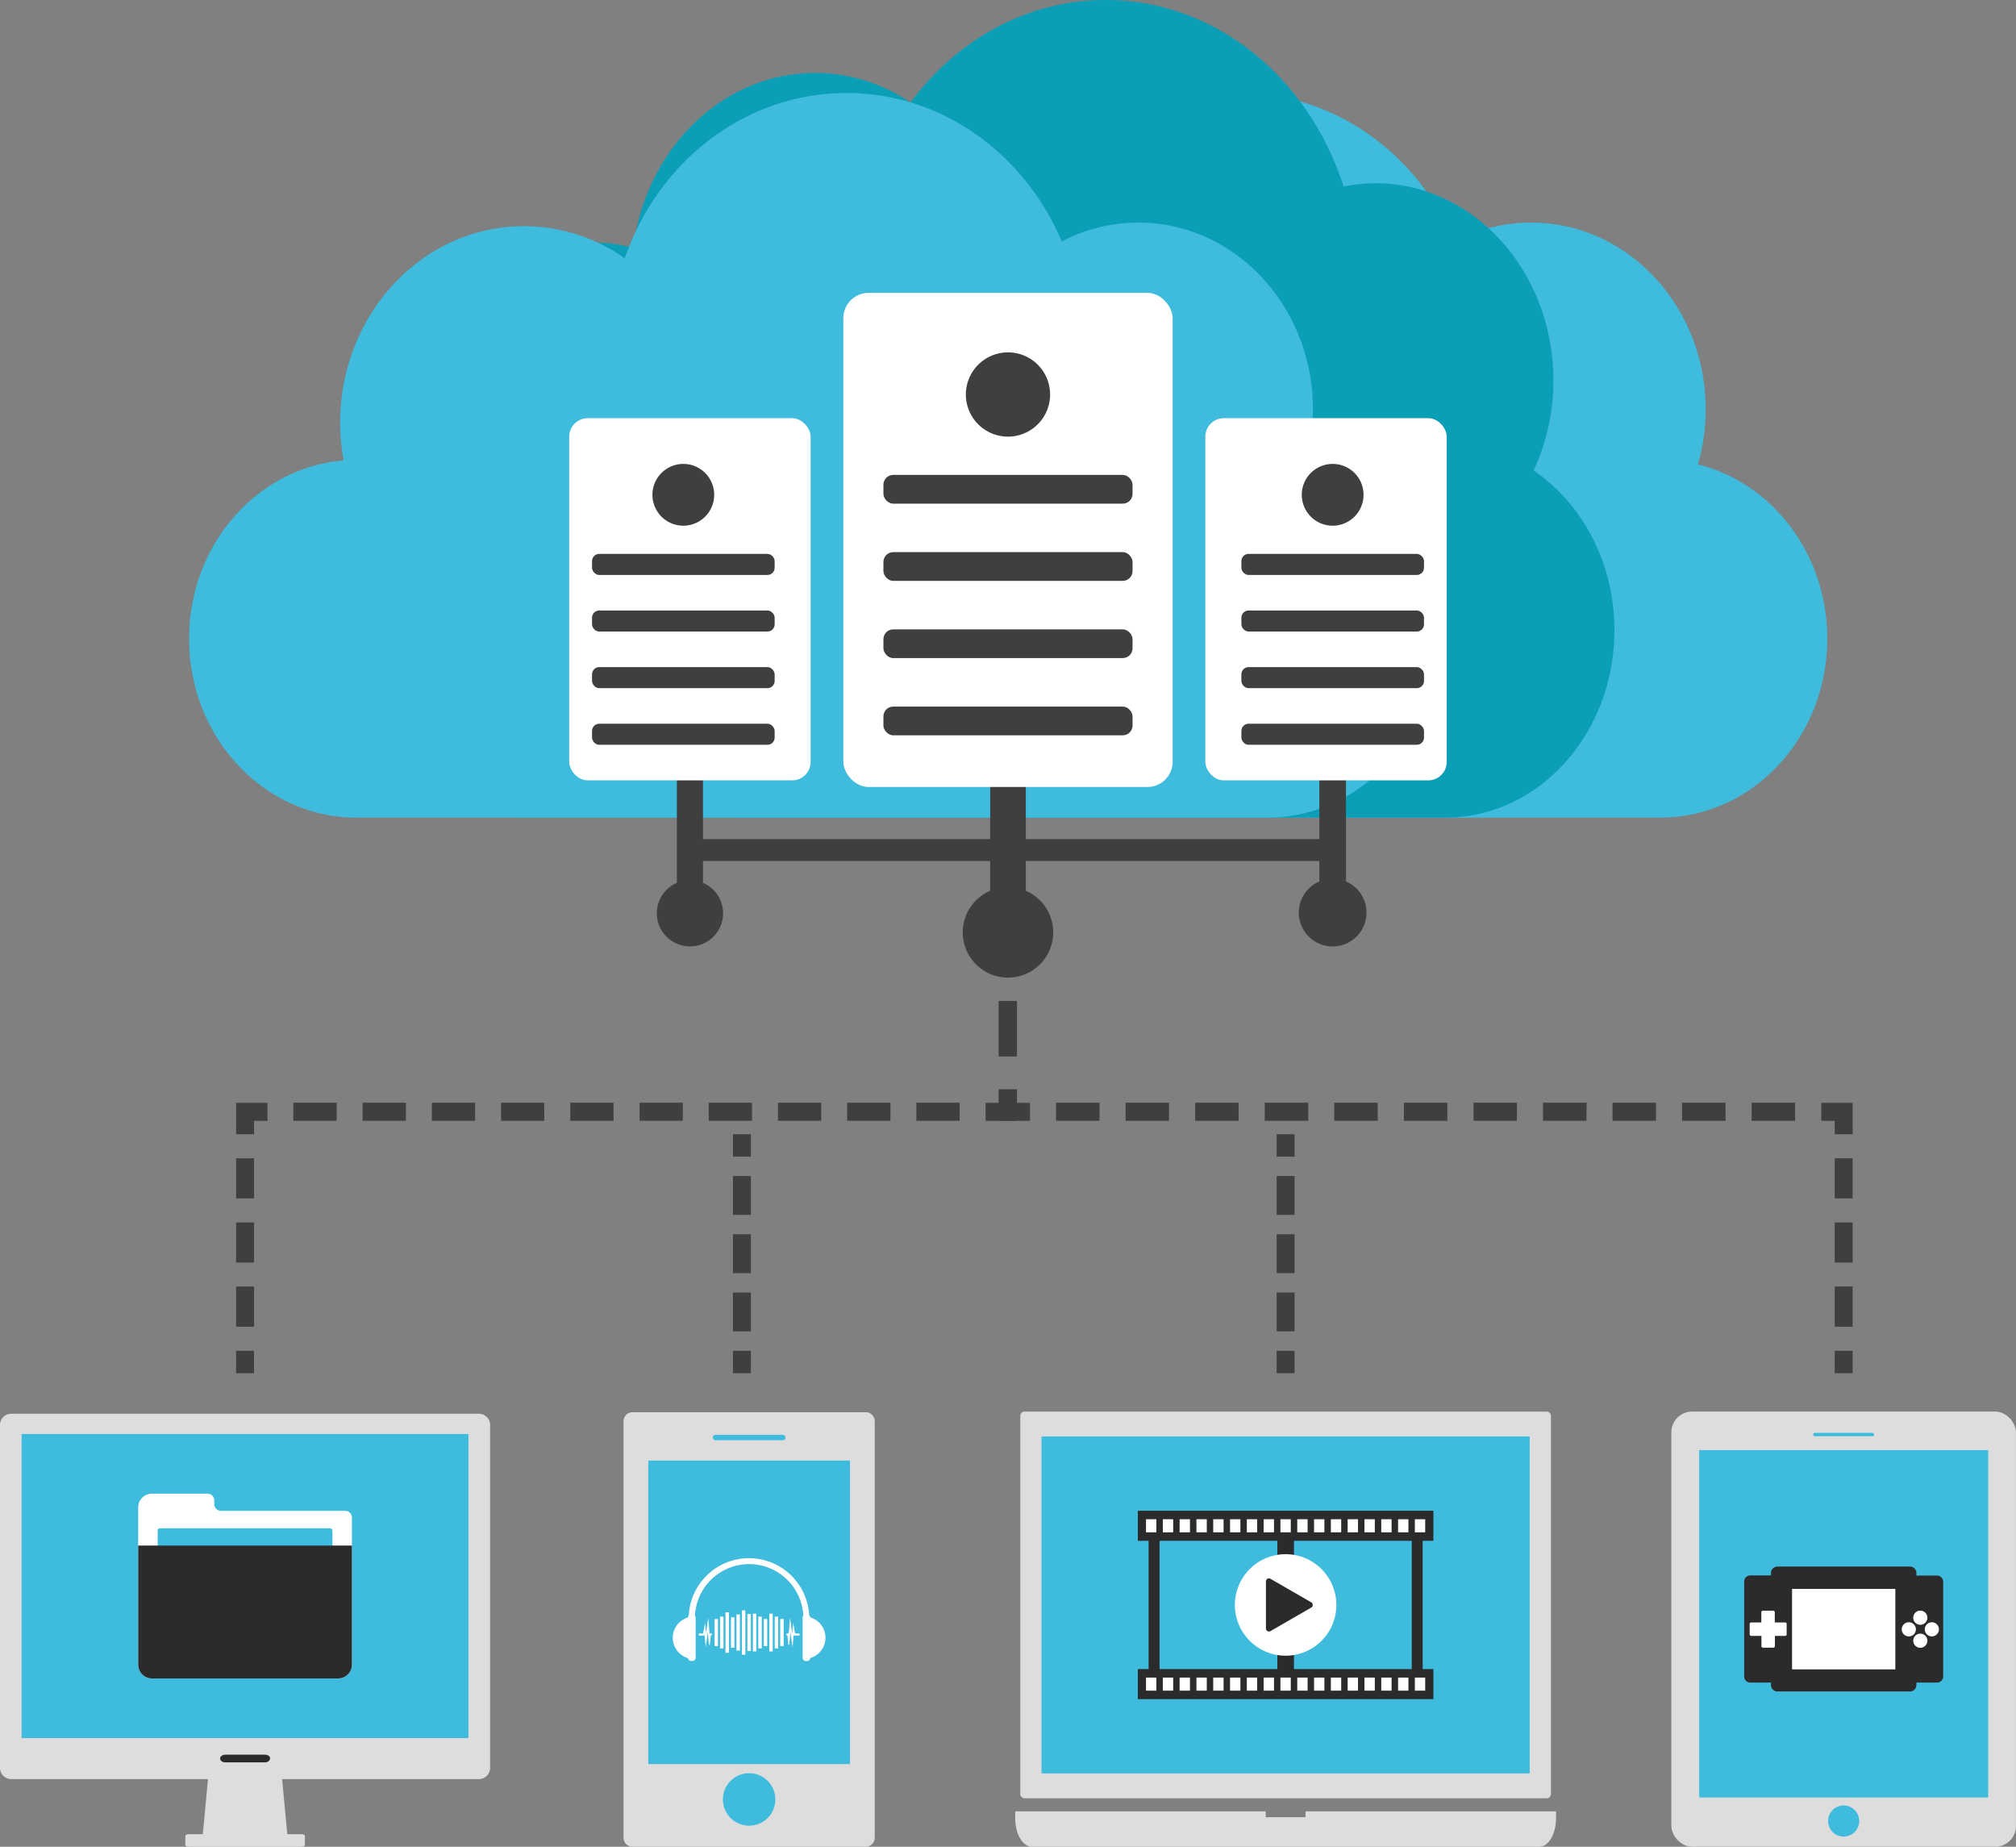 <svg xmlns="http://www.w3.org/2000/svg" viewBox="0 0 570.51 522.51"><rect x="0" y="0" width="570.51" height="522.51" fill="#808080" stroke="none"/><defs><style>.cls-1{fill:#3ebbdd;}.cls-2{fill:#0b9fb7;}.cls-3{fill:#3f3f3f;}.cls-4{fill:#fff;}.cls-5{fill:#ddd;}.cls-6{fill:#2b2b2b;}</style></defs><title>cloud_storage</title><g id="Layer_2" data-name="Layer 2"><g id="Layer_1-2" data-name="Layer 1"><path class="cls-1" d="M480.51,131.4a56.23,56.23,0,0,0,2.18-15.58c0-29.18-22.12-52.84-49.41-52.84a46.68,46.68,0,0,0-21.66,5.34c-10.51-24.76-33.82-42-60.91-42-28.8,0-53.35,19.46-62.77,46.75A49.44,49.44,0,0,0,259.41,64c-28.75,0-52.06,24.92-52.06,55.65a59.84,59.84,0,0,0,1,10.62c-24.47,2-43.76,23.8-43.76,50.46,0,27.95,21.21,50.62,47.36,50.62H469.75c26.15,0,47.35-22.67,47.35-50.62C517.1,156.69,501.47,136.6,480.51,131.4Z"/><path class="cls-2" d="M434,133.13a60.41,60.41,0,0,0,5.59-25.52c0-30.79-22.56-55.76-50.38-55.76a45.74,45.74,0,0,0-9,.92C370.4,22,344,0,312.88,0c-22.27,0-42.15,11.31-55.22,29a48.1,48.1,0,0,0-27-8.37c-26.25,0-47.94,21.55-51.46,49.53a38.72,38.72,0,0,0-10.69-1.51c-23.33,0-42.24,20.93-42.24,46.75a51.19,51.19,0,0,0,2.18,14.83C112,138.64,100.61,157,100.61,178.34c0,29.25,21.43,53,47.86,53H409c26.43,0,47.86-23.72,47.86-53C456.89,159.2,447.71,142.44,434,133.13Z"/><path class="cls-1" d="M369.36,131.4a56.23,56.23,0,0,0,2.19-15.58c0-29.18-22.13-52.84-49.42-52.84a46.64,46.64,0,0,0-21.65,5.34c-10.51-24.76-33.82-42-60.92-42-28.8,0-53.34,19.46-62.76,46.75A49.49,49.49,0,0,0,148.26,64c-28.74,0-52,24.92-52,55.65a59.84,59.84,0,0,0,1,10.62c-24.46,2-43.75,23.8-43.75,50.46,0,27.95,21.21,50.62,47.36,50.62H358.61c26.15,0,47.35-22.67,47.35-50.62C406,156.69,390.33,136.6,369.36,131.4Z"/><rect class="cls-3" x="193.75" y="237.42" width="183.02" height="6.19"/><rect class="cls-3" x="280.21" y="209.5" width="10.08" height="54.25"/><rect class="cls-4" x="238.66" y="82.86" width="93.19" height="139.81" rx="7.14"/><path class="cls-3" d="M297.17,111.61A11.92,11.92,0,1,1,285.25,99.7,11.91,11.91,0,0,1,297.17,111.61Z"/><rect class="cls-3" x="250" y="134.37" width="70.5" height="8.13" rx="2.77"/><rect class="cls-3" x="250" y="156.22" width="70.5" height="8.13" rx="2.77"/><rect class="cls-3" x="250" y="178.07" width="70.5" height="8.13" rx="2.77"/><rect class="cls-3" x="250" y="199.92" width="70.5" height="8.13" rx="2.77"/><path class="cls-3" d="M298.05,263.75A12.8,12.8,0,1,1,285.25,251,12.8,12.8,0,0,1,298.05,263.75Z"/><rect class="cls-3" x="191.55" y="216.33" width="7.39" height="39.77"/><circle class="cls-3" cx="195.25" cy="258.4" r="9.38"/><rect class="cls-4" x="161.09" y="118.32" width="68.31" height="102.48" rx="5.23"/><path class="cls-3" d="M202.11,140a8.74,8.74,0,1,1-8.74-8.74A8.74,8.74,0,0,1,202.11,140Z"/><rect class="cls-3" x="167.54" y="156.72" width="51.68" height="5.96" rx="2.03"/><rect class="cls-3" x="167.54" y="172.73" width="51.68" height="5.96" rx="2.03"/><rect class="cls-3" x="167.54" y="188.75" width="51.68" height="5.96" rx="2.03"/><rect class="cls-3" x="167.54" y="204.77" width="51.68" height="5.96" rx="2.03"/><rect class="cls-3" x="373.36" y="216.33" width="7.54" height="40.59"/><path class="cls-3" d="M386.71,258.21a9.58,9.58,0,1,1-9.58-9.58A9.57,9.57,0,0,1,386.71,258.21Z"/><rect class="cls-4" x="341.1" y="118.32" width="68.31" height="102.48" rx="5.23"/><path class="cls-3" d="M385.87,140a8.74,8.74,0,1,1-8.74-8.74A8.74,8.74,0,0,1,385.87,140Z"/><rect class="cls-3" x="351.3" y="156.72" width="51.68" height="5.96" rx="2.03"/><rect class="cls-3" x="351.3" y="172.73" width="51.68" height="5.96" rx="2.03"/><rect class="cls-3" x="351.3" y="188.75" width="51.68" height="5.96" rx="2.03"/><rect class="cls-3" x="351.3" y="204.77" width="51.68" height="5.96" rx="2.03"/><rect class="cls-3" x="282.72" y="267.56" width="5.07" height="6.34"/><rect class="cls-3" x="282.72" y="283.26" width="5.07" height="15.61"/><polygon class="cls-3" points="287.79 317.12 278.91 317.12 278.91 312.04 282.72 312.04 282.72 308.24 287.79 308.24 287.79 317.12"/><path class="cls-3" d="M271.57,317.12H259.33V312h12.24Zm-19.59,0H239.74V312H252Zm-19.59,0H220.15V312h12.24Zm-19.58,0H200.56V312h12.25Zm-19.59,0H181V312h12.24Zm-19.59,0H161.39V312h12.24Zm-19.59,0H141.8V312H154Zm-19.59,0H122.21V312h12.24Zm-19.58,0H102.62V312h12.25Zm-19.59,0H83V312H95.28Z"/><polygon class="cls-3" points="71.89 320.92 66.81 320.92 66.81 312.04 75.69 312.04 75.69 317.12 71.89 317.12 71.89 320.92"/><path class="cls-3" d="M71.89,375.38H66.81V364h5.08Zm0-18.15H66.81V345.88h5.08Zm0-18.16H66.81V327.73h5.08Z"/><rect class="cls-3" x="66.81" y="382.19" width="5.07" height="6.34"/><rect class="cls-3" x="282.61" y="267.56" width="5.07" height="6.34"/><rect class="cls-3" x="282.61" y="283.26" width="5.07" height="15.61"/><polygon class="cls-3" points="291.48 317.12 282.61 317.12 282.61 308.24 287.68 308.24 287.68 312.04 291.48 312.04 291.48 317.12"/><path class="cls-3" d="M508,317.12h-12.3V312H508Zm-19.68,0H476V312h12.31Zm-19.69,0h-12.3V312h12.3Zm-19.68,0H436.66V312H449Zm-19.69,0H417V312h12.3Zm-19.68,0H397.29V312H409.6Zm-19.69,0h-12.3V312h12.3Zm-19.68,0H357.92V312h12.31Zm-19.69,0h-12.3V312h12.3Zm-19.69,0h-12.3V312h12.3Zm-19.68,0h-12.3V312h12.3Z"/><polygon class="cls-3" points="524.28 320.92 519.21 320.92 519.21 317.12 515.41 317.12 515.41 312.04 524.28 312.04 524.28 320.92"/><path class="cls-3" d="M524.28,375.38h-5.07V364h5.07Zm0-18.15h-5.07V345.88h5.07Zm0-18.16h-5.07V327.73h5.07Z"/><rect class="cls-3" x="519.21" y="382.19" width="5.07" height="6.34"/><rect class="cls-3" x="207.42" y="320.92" width="5.07" height="6.34"/><path class="cls-3" d="M212.49,376.7h-5.07v-11h5.07Zm0-16.48h-5.07v-11h5.07Zm0-16.48h-5.07v-11h5.07Z"/><rect class="cls-3" x="207.42" y="382.19" width="5.07" height="6.34"/><rect class="cls-3" x="361.28" y="320.92" width="5.07" height="6.34"/><path class="cls-3" d="M366.36,376.7h-5.08v-11h5.08Zm0-16.48h-5.08v-11h5.08Zm0-16.48h-5.08v-11h5.08Z"/><rect class="cls-3" x="361.28" y="382.19" width="5.07" height="6.34"/><rect class="cls-5" x="472.98" y="399.39" width="97.52" height="123.11" rx="5.85"/><rect class="cls-1" x="480.86" y="410.29" width="81.77" height="98.29"/><rect class="cls-1" x="513.13" y="405.42" width="17.23" height="0.93" rx="0.44"/><path class="cls-1" d="M526.14,515.23a4.4,4.4,0,1,1-4.39-4.39A4.4,4.4,0,0,1,526.14,515.23Z"/><path class="cls-6" d="M548.16,445.79h-5.84V445a1.83,1.83,0,0,0-1.9-1.76H503.08a1.84,1.84,0,0,0-1.91,1.76v.75h-5.84a1.74,1.74,0,0,0-1.74,1.74v26.84a1.74,1.74,0,0,0,1.74,1.74h5.84v.75a1.84,1.84,0,0,0,1.91,1.76h37.34a1.83,1.83,0,0,0,1.9-1.76v-.75h5.84a1.74,1.74,0,0,0,1.74-1.74V447.53A1.74,1.74,0,0,0,548.16,445.79Z"/><rect class="cls-4" x="507.13" y="449.56" width="29.23" height="22.77"/><path class="cls-4" d="M505.12,459.06h-2.87v-2.87a.44.44,0,0,0-.4-.46h-3a.44.44,0,0,0-.41.46v2.87H495.6a.44.44,0,0,0-.46.4v3a.44.44,0,0,0,.46.4h2.87v2.87a.44.44,0,0,0,.41.46h3a.44.44,0,0,0,.4-.46v-2.87h2.87a.43.43,0,0,0,.46-.4v-3A.43.43,0,0,0,505.12,459.06Z"/><path class="cls-4" d="M542.18,461a2,2,0,1,1-2-2A2,2,0,0,1,542.18,461Z"/><path class="cls-4" d="M548.7,461a2,2,0,1,1-2-2A2,2,0,0,1,548.7,461Z"/><path class="cls-4" d="M543.43,459.71a2,2,0,1,1,2-2A2,2,0,0,1,543.43,459.71Z"/><path class="cls-4" d="M543.43,466.22a2,2,0,1,1,2-2A2,2,0,0,1,543.43,466.22Z"/><polygon class="cls-5" points="59.26 499.15 57.23 520.73 81.47 520.73 79.44 499.15 59.26 499.15"/><path class="cls-5" d="M138.7,500.27a3.17,3.17,0,0,1-3.24,3.1H3.24A3.17,3.17,0,0,1,0,500.27V403.06A3.17,3.17,0,0,1,3.24,400H135.46a3.17,3.17,0,0,1,3.24,3.1Z"/><rect class="cls-1" x="6.12" y="405.74" width="126.45" height="86.04"/><path class="cls-6" d="M76.41,497.55c0,.61-.65,1.09-1.46,1.09H63.75c-.81,0-1.46-.48-1.46-1.09h0c0-.6.65-1.08,1.46-1.08H75c.81,0,1.46.48,1.46,1.08Z"/><path class="cls-5" d="M86.29,522c0,.28-.42.52-.92.52h-32c-.51,0-.92-.24-.92-.52v-2.52c0-.29.41-.52.92-.52h32c.5,0,.92.23.92.52Z"/><path class="cls-4" d="M60.64,425.58V424.5a1.89,1.89,0,0,0-1.89-1.88H43a3.91,3.91,0,0,0-3.9,3.9V471a3.92,3.92,0,0,0,3.9,3.9H95.69a3.92,3.92,0,0,0,3.9-3.9V429.36a1.89,1.89,0,0,0-1.89-1.89H62.53A1.88,1.88,0,0,1,60.64,425.58Z"/><rect class="cls-1" x="44.62" y="432.42" width="49.46" height="36.6" rx="0.61"/><path class="cls-6" d="M39.11,437.3V471a3.92,3.92,0,0,0,3.9,3.9H95.69a3.92,3.92,0,0,0,3.9-3.9V437.3Z"/><path class="cls-5" d="M369.45,512.5v1.66H358.19V512.5h-70.9v1.92c0,4.47,2.11,8.09,4.72,8.09H435.63c2.6,0,4.72-3.62,4.72-8.09V512.5Z"/><path class="cls-5" d="M438.91,507.44a1.25,1.25,0,0,1-1.09,1.36h-148a1.25,1.25,0,0,1-1.09-1.36V400.76a1.25,1.25,0,0,1,1.09-1.36h148a1.25,1.25,0,0,1,1.09,1.36Z"/><rect class="cls-1" x="294.74" y="406.43" width="138.15" height="95.34"/><rect class="cls-6" x="325.05" y="434.63" width="77.55" height="38.94"/><path class="cls-1" d="M367.85,473.36c-.92,0-1.67-.55-1.67-1.21v-36.1c0-.66.75-1.21,1.67-1.21h30c.92,0,1.66.55,1.66,1.21v36.1c0,.66-.74,1.21-1.66,1.21Z"/><path class="cls-1" d="M329.81,473.36c-.92,0-1.67-.55-1.67-1.21v-36.1c0-.66.75-1.21,1.67-1.21h30c.92,0,1.67.55,1.67,1.21v36.1c0,.66-.75,1.21-1.67,1.21Z"/><rect class="cls-6" x="322" y="427.45" width="83.64" height="8.5"/><rect class="cls-4" x="400.39" y="429.85" width="2.93" height="3.7"/><rect class="cls-4" x="395.64" y="429.85" width="2.93" height="3.7"/><rect class="cls-4" x="390.88" y="429.85" width="2.93" height="3.7"/><rect class="cls-4" x="386.13" y="429.85" width="2.93" height="3.7"/><rect class="cls-4" x="381.37" y="429.85" width="2.93" height="3.7"/><rect class="cls-4" x="376.62" y="429.85" width="2.93" height="3.7"/><rect class="cls-4" x="371.86" y="429.85" width="2.93" height="3.7"/><rect class="cls-4" x="367.11" y="429.85" width="2.93" height="3.7"/><rect class="cls-4" x="362.35" y="429.85" width="2.93" height="3.7"/><rect class="cls-4" x="357.6" y="429.85" width="2.93" height="3.7"/><rect class="cls-4" x="352.84" y="429.85" width="2.93" height="3.7"/><rect class="cls-4" x="348.09" y="429.85" width="2.93" height="3.7"/><rect class="cls-4" x="343.33" y="429.85" width="2.93" height="3.7"/><rect class="cls-4" x="338.58" y="429.85" width="2.93" height="3.7"/><rect class="cls-4" x="333.82" y="429.85" width="2.93" height="3.7"/><rect class="cls-4" x="329.07" y="429.85" width="2.93" height="3.7"/><rect class="cls-4" x="324.31" y="429.85" width="2.93" height="3.7"/><rect class="cls-6" x="322" y="472.25" width="83.64" height="8.5"/><rect class="cls-4" x="400.39" y="474.65" width="2.93" height="3.7"/><rect class="cls-4" x="395.64" y="474.65" width="2.93" height="3.7"/><rect class="cls-4" x="390.88" y="474.65" width="2.93" height="3.7"/><rect class="cls-4" x="386.13" y="474.65" width="2.93" height="3.7"/><rect class="cls-4" x="381.37" y="474.65" width="2.93" height="3.7"/><rect class="cls-4" x="376.62" y="474.65" width="2.93" height="3.7"/><rect class="cls-4" x="371.86" y="474.65" width="2.93" height="3.7"/><rect class="cls-4" x="367.11" y="474.65" width="2.93" height="3.7"/><rect class="cls-4" x="362.35" y="474.65" width="2.93" height="3.7"/><rect class="cls-4" x="357.6" y="474.65" width="2.93" height="3.7"/><rect class="cls-4" x="352.84" y="474.65" width="2.93" height="3.7"/><rect class="cls-4" x="348.09" y="474.65" width="2.93" height="3.7"/><rect class="cls-4" x="343.33" y="474.65" width="2.93" height="3.7"/><rect class="cls-4" x="338.58" y="474.65" width="2.93" height="3.7"/><rect class="cls-4" x="333.82" y="474.65" width="2.93" height="3.7"/><rect class="cls-4" x="329.07" y="474.65" width="2.93" height="3.7"/><rect class="cls-4" x="324.31" y="474.65" width="2.93" height="3.7"/><path class="cls-4" d="M378.18,454.1a14.36,14.36,0,1,1-14.36-14.36A14.36,14.36,0,0,1,378.18,454.1Z"/><path class="cls-6" d="M371.07,453.36l-11.54-6.66a.86.86,0,0,0-.85,0,.85.85,0,0,0-.43.74v13.32a.85.85,0,0,0,.43.74.81.81,0,0,0,.43.11.8.8,0,0,0,.42-.11l11.54-6.66a.86.86,0,0,0,.43-.74A.87.87,0,0,0,371.07,453.36Z"/><path class="cls-5" d="M176.45,519.75a2.58,2.58,0,0,0,2.36,2.76h66.37a2.58,2.58,0,0,0,2.36-2.76V402.32a2.58,2.58,0,0,0-2.36-2.75H178.81a2.57,2.57,0,0,0-2.36,2.75Z"/><path class="cls-1" d="M201.74,406.73a.76.76,0,0,0,.77.77h19a.77.77,0,0,0,.77-.77h0a.78.78,0,0,0-.77-.77h-19a.77.77,0,0,0-.77.77Z"/><path class="cls-1" d="M204.58,509.13a7.42,7.42,0,1,0,7.42-7.42A7.42,7.42,0,0,0,204.58,509.13Z"/><rect class="cls-1" x="183.46" y="413.25" width="57.08" height="85.88"/><path class="cls-4" d="M196.66,457.22a15.35,15.35,0,0,1,30.67,0H229a17.06,17.06,0,0,0-34.09,0Z"/><path class="cls-4" d="M196.39,457.4a6,6,0,1,0,0,12Z"/><rect class="cls-4" x="194.68" y="456.81" width="2.18" height="13.14" rx="0.87"/><path class="cls-4" d="M227.6,469.37a6,6,0,1,0,0-12Z"/><rect class="cls-4" x="227.13" y="456.81" width="2.18" height="13.14" rx="0.87" transform="translate(456.44 926.77) rotate(180)"/><polygon class="cls-4" points="200.42 457.7 199.8 462.14 199.53 459.13 198.97 462.17 197.74 462.17 197.74 462.76 199.33 462.76 199.38 462.48 199.71 466.11 200.31 461.79 200.61 465.36 200.89 465.36 201.14 462.74 201.42 462.74 201.42 462.15 200.79 462.15 200.42 457.7"/><polygon class="cls-4" points="225.01 462.17 224.46 459.13 224.19 462.15 223.57 457.7 223.2 462.15 222.57 462.15 222.57 462.74 222.84 462.74 223.1 465.36 223.38 465.36 223.68 461.79 224.28 466.11 224.61 462.48 224.66 462.76 226.25 462.76 226.25 462.17 225.01 462.17"/><rect class="cls-4" x="202.22" y="458.08" width="0.97" height="7.66"/><rect class="cls-4" x="216.15" y="458.08" width="0.97" height="7.66"/><rect class="cls-4" x="220.8" y="458.08" width="0.97" height="7.66"/><rect class="cls-4" x="206.86" y="457.59" width="0.97" height="8.63"/><rect class="cls-4" x="203.77" y="457.41" width="0.97" height="8.98"/><rect class="cls-4" x="214.6" y="457.41" width="0.97" height="8.98"/><rect class="cls-4" x="219.25" y="457.41" width="0.97" height="8.98"/><rect class="cls-4" x="208.41" y="456.79" width="0.97" height="10.22"/><rect class="cls-4" x="213.06" y="456.57" width="0.97" height="10.68"/><rect class="cls-4" x="217.7" y="456.57" width="0.97" height="10.68"/><rect class="cls-4" x="209.96" y="455.63" width="0.97" height="12.56"/><rect class="cls-4" x="205.31" y="456.18" width="0.97" height="11.46"/><rect class="cls-4" x="211.51" y="456.66" width="0.97" height="10.49"/></g></g></svg>